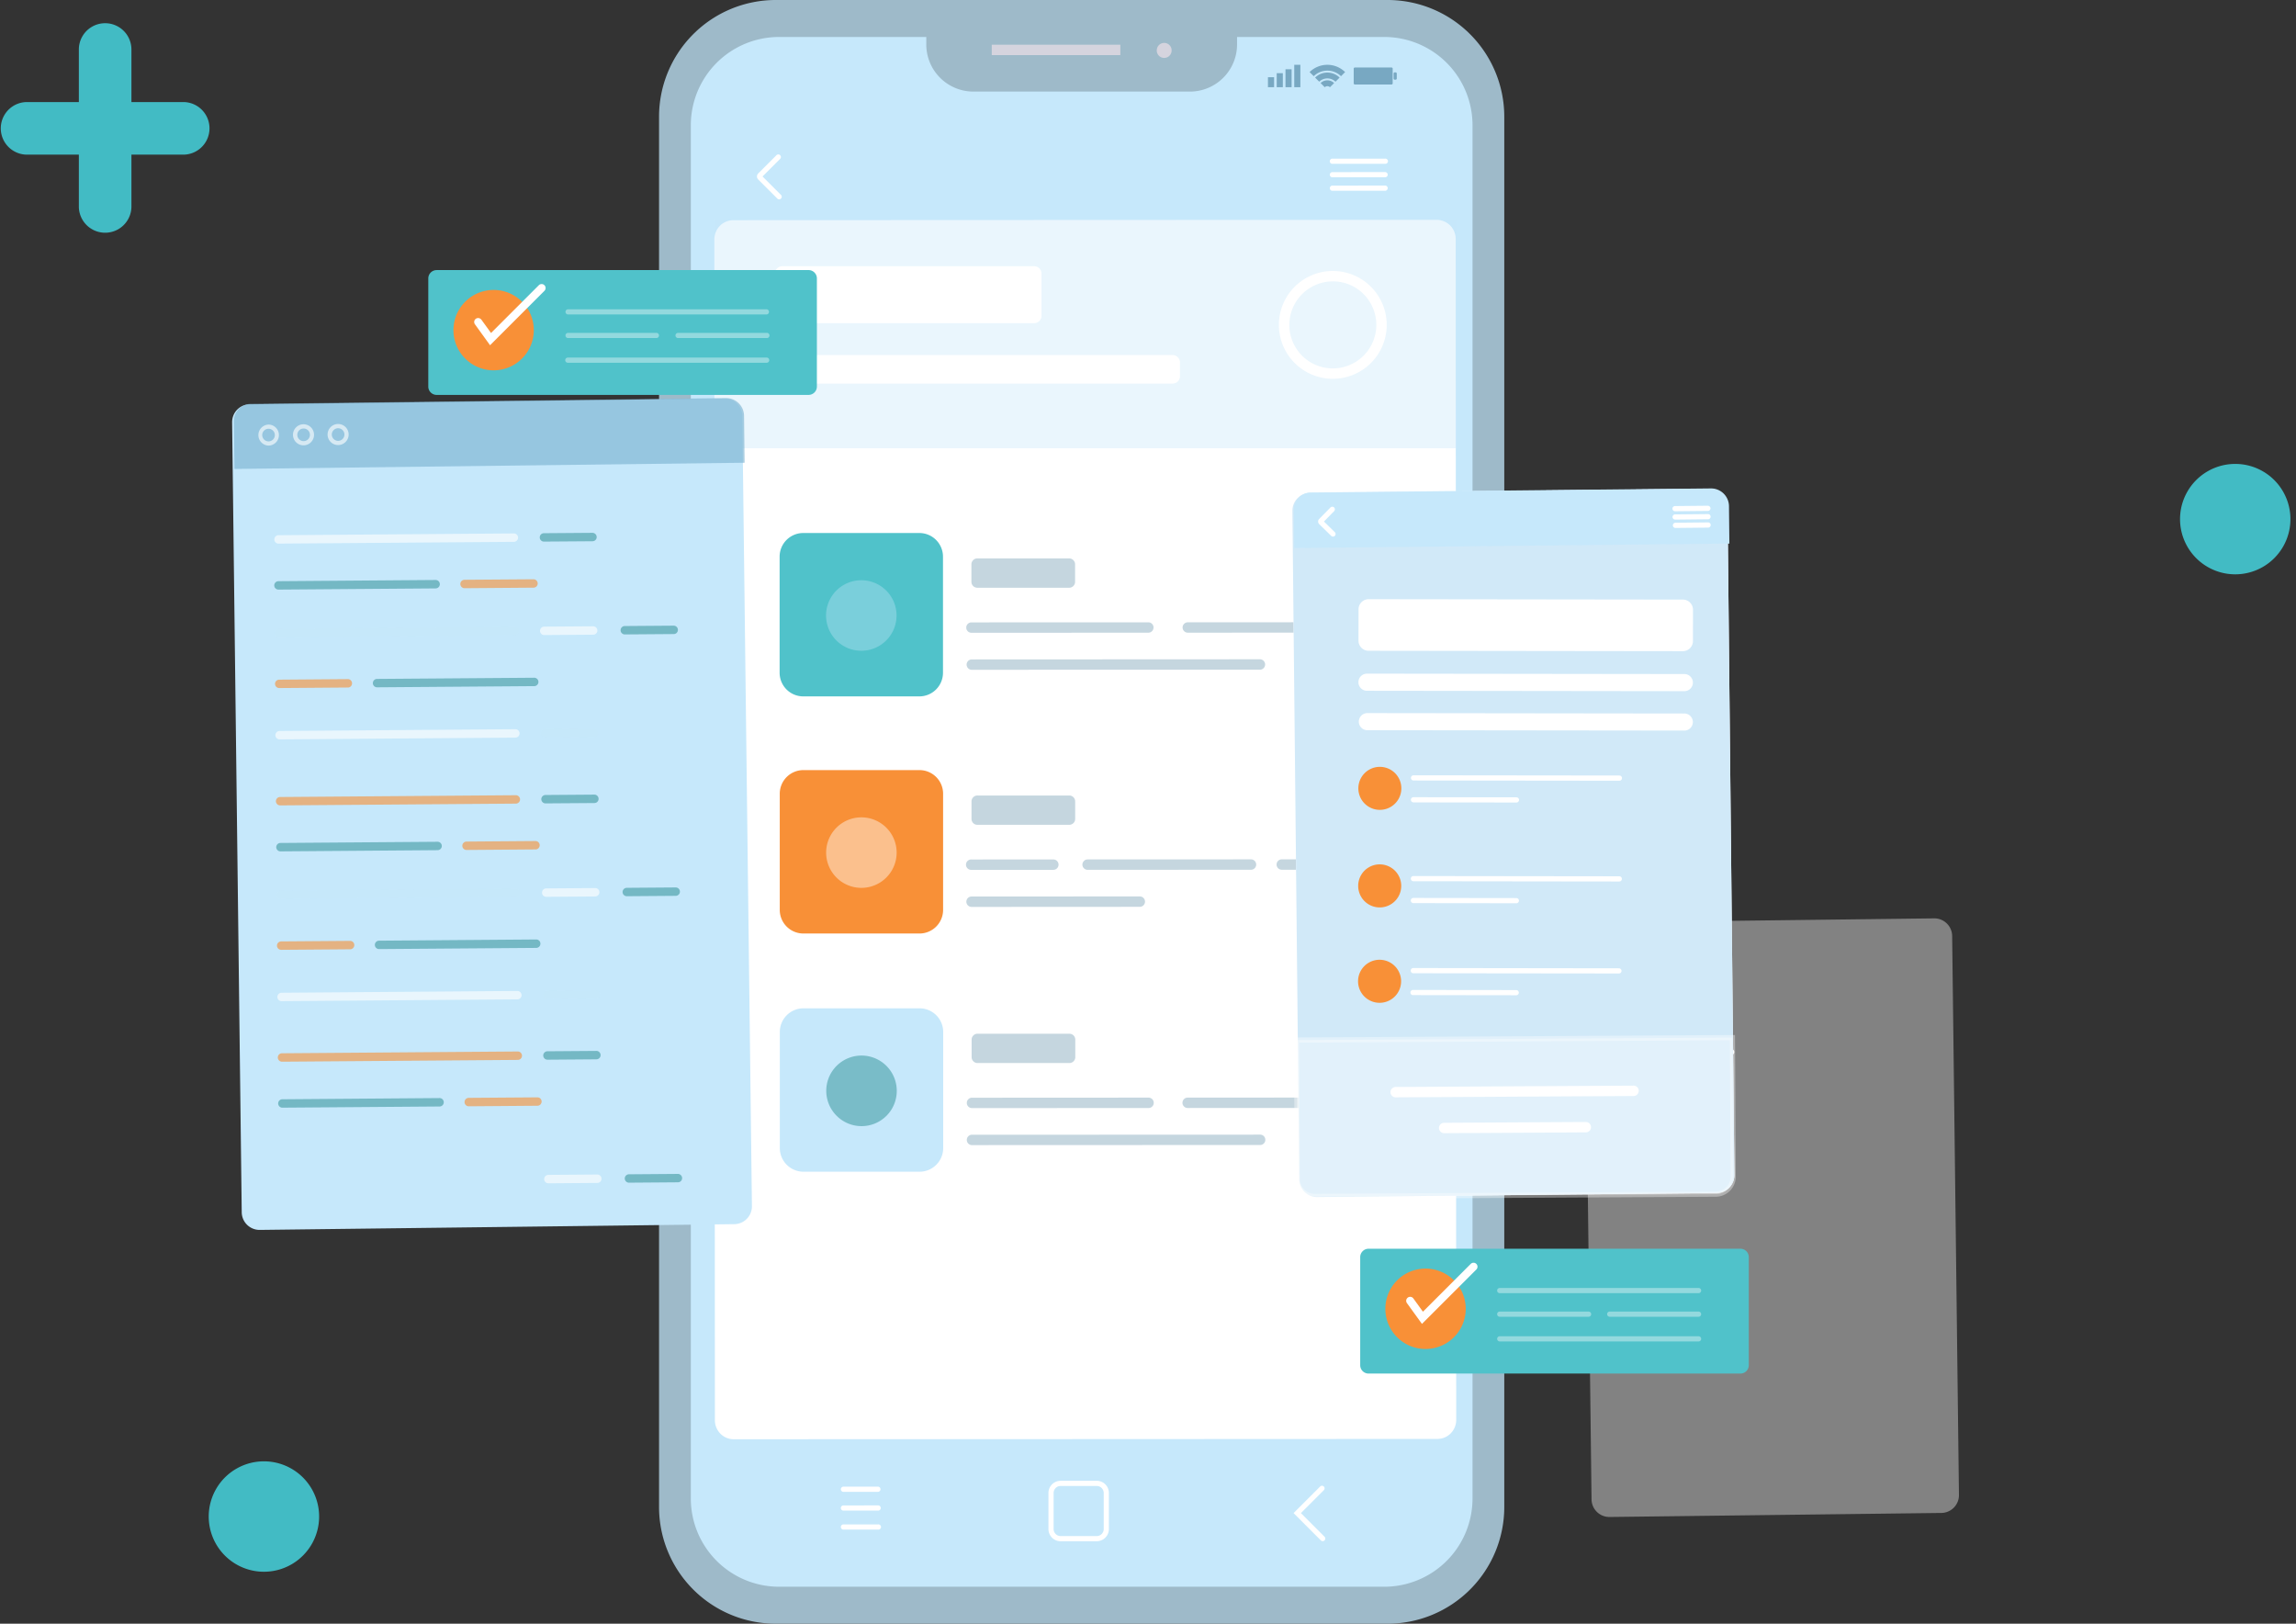 <svg width="99" height="70" fill="none" xmlns="http://www.w3.org/2000/svg"><rect width="100%" height="100%" fill="#333333" stroke="none"/><path d="M98.76 22.38a2.38 2.38 0 11-4.76 0 2.38 2.38 0 014.76 0zm-85 43a2.38 2.38 0 11-4.76 0 2.38 2.38 0 014.76 0zM7.933 4.4H5.667V2.134a1.133 1.133 0 10-2.267 0V4.4H1.134a1.134 1.134 0 000 2.267H3.4v2.266a1.134 1.134 0 002.267 0V6.667h2.266a1.134 1.134 0 000-2.267z" fill="#42BBC4"/><path d="M33.451 0h26.377a5.033 5.033 0 015.034 5.033v59.934A5.033 5.033 0 0159.829 70H33.45a5.033 5.033 0 01-5.033-5.033V5.033A5.033 5.033 0 0133.451 0z" fill="#9EBAC9"/><path d="M59.687 1.594H33.593a3.806 3.806 0 00-3.806 3.805v59.202a3.806 3.806 0 003.806 3.805h26.094a3.806 3.806 0 003.806-3.805V5.399a3.806 3.806 0 00-3.806-3.805z" fill="#C6E8FB"/><path d="M39.94 1.077h13.4v.839a2.032 2.032 0 01-2.033 2.032h-9.334a2.032 2.032 0 01-2.033-2.032v-.84z" fill="#9EBAC9"/><path d="M48.308 1.927h-5.545v.45h5.545v-.45zm2.209.225a.32.32 0 11-.638 0 .32.32 0 01.639 0z" fill="#D5D4DE"/><path d="M54.936 3.328h-.264v.432h.264v-.432zm.378-.174h-.264v.606h.264v-.606zm.378-.169h-.264v.775h.264v-.775zm.378-.192h-.264v.967h.264v-.967zm.576.492a.84.84 0 011.176 0l.177-.178a1.092 1.092 0 00-1.531 0l.178.178z" fill="#78A8C2"/><path d="M56.883 3.522a.504.504 0 01.701 0l.178-.177a.755.755 0 00-1.057 0l.178.177z" fill="#78A8C2"/><path d="M57.12 3.76a.166.166 0 01.226 0l.179-.179a.42.42 0 00-.583 0l.179.179zm1.3-.85H60a.05.05 0 01.05.05v.633a.05.05 0 01-.05.05h-1.58a.05.05 0 01-.05-.05V2.96a.05.05 0 01.05-.05zm1.72.21h.036a.05.05 0 01.05.049v.216a.05.05 0 01-.05.05h-.036a.05.05 0 01-.05-.05v-.216a.05.05 0 01.05-.05z" fill="#78A8C2"/><path d="M62.768 10.305l.022 50.906a.83.83 0 01-.237.583.804.804 0 01-.573.24l-30.344.014a.804.804 0 01-.573-.24.83.83 0 01-.238-.583l-.022-50.906a.833.833 0 01.237-.582.81.81 0 01.573-.242l30.345-.013c.214 0 .42.087.573.24a.83.83 0 01.237.583zM57.45 7.063a.112.112 0 110-.224h2.274a.112.112 0 110 .223l-2.273.001zm.001.581a.112.112 0 110-.224l2.273-.001a.112.112 0 010 .224h-2.273zm0 .581a.112.112 0 010-.224L59.724 8a.112.112 0 010 .224h-2.273zm-23.854.37a.111.111 0 01-.079-.033l-.826-.825a.183.183 0 010-.258l.794-.794a.112.112 0 01.158.158l-.765.765.797.796a.112.112 0 01-.079.19zm12.136 57.851a.527.527 0 01-.526-.526v-1.555a.527.527 0 01.525-.526l1.555-.001a.526.526 0 01.527.526v1.555a.527.527 0 01-.526.526l-1.554.001zm1.554-2.384h-1.555a.303.303 0 00-.302.303v1.555a.304.304 0 00.303.302h1.555a.303.303 0 00.303-.303v-1.555a.304.304 0 00-.304-.302zm-10.919.254a.112.112 0 010-.224h1.496a.112.112 0 010 .223h-1.496zm0 .808a.111.111 0 01-.08-.19.111.111 0 01.08-.033l1.497-.001a.112.112 0 010 .224h-1.497zm0 .819a.112.112 0 010-.224h1.497a.112.112 0 110 .223h-1.497zm20.665.498a.112.112 0 01-.08-.033l-1.176-1.176 1.146-1.147a.112.112 0 11.158.159l-.988.988 1.019 1.018a.112.112 0 01-.08.191z" fill="#fff"/><path opacity=".36" d="M62.79 9.482H30.803v9.842H62.79V9.482z" fill="#C6E8FB"/><path d="M33.729 11.477h10.864a.316.316 0 01.315.316v1.825a.315.315 0 01-.315.315H33.729a.315.315 0 01-.316-.316v-1.824a.316.316 0 01.316-.316zm.001 3.831h16.833a.316.316 0 01.316.315v.597a.316.316 0 01-.316.316H33.73a.316.316 0 01-.315-.316v-.597a.316.316 0 01.315-.315zm23.739 1.022a2.323 2.323 0 11-.002-4.648h.002a2.324 2.324 0 010 4.648zm0-4.2h-.002a1.878 1.878 0 00-1.325 3.203 1.876 1.876 0 001.327.55 1.878 1.878 0 001.876-1.878 1.876 1.876 0 00-1.876-1.876z" fill="#fff"/><path d="M34.635 22.979h5.006a1.019 1.019 0 011.019 1.018v5.006a1.019 1.019 0 01-1.02 1.019h-5.005a1.019 1.019 0 01-1.019-1.019v-5.006a1.019 1.019 0 011.02-1.018z" fill="#50C2CA"/><path opacity=".36" d="M38.658 26.535a1.52 1.52 0 11-3.04 0 1.52 1.52 0 013.04 0z" fill="#C6E8FB"/><path d="M42.14 24.074h3.961a.254.254 0 01.255.255v.754a.254.254 0 01-.255.255h-3.96a.254.254 0 01-.255-.255v-.754a.255.255 0 01.254-.255zm-.253 3.206a.224.224 0 010-.448l7.628-.003a.223.223 0 110 .447l-7.628.004zm.001 1.596a.224.224 0 010-.447l12.438-.006a.223.223 0 110 .448l-12.438.005zm9.328-1.6a.223.223 0 110-.448l7.628-.003a.224.224 0 010 .448l-7.628.003z" opacity=".6" fill="#9EBAC9"/><path d="M34.644 43.47h5.006a1.019 1.019 0 011.019 1.019v5.005a1.019 1.019 0 01-1.02 1.02h-5.005a1.019 1.019 0 01-1.019-1.02V44.49a1.019 1.019 0 011.02-1.02z" fill="#C6E8FB"/><path opacity=".57" d="M38.667 47.026a1.518 1.518 0 01-2.594 1.076 1.52 1.52 0 112.594-1.076z" fill="#409BA2"/><path d="M42.15 44.565h3.96a.255.255 0 01.255.255v.754a.255.255 0 01-.255.255h-3.96a.255.255 0 01-.255-.255v-.754a.255.255 0 01.254-.255zm-.254 3.206a.224.224 0 010-.447l7.628-.004a.224.224 0 010 .448l-7.628.003zm0 1.596a.224.224 0 010-.447l12.44-.005a.223.223 0 110 .447l-12.44.005zm9.329-1.6a.224.224 0 110-.447l7.628-.004a.224.224 0 010 .448l-7.628.003z" opacity=".6" fill="#9EBAC9"/><path d="M34.64 33.2h5.005a1.019 1.019 0 011.02 1.02v5.005a1.019 1.019 0 01-1.02 1.02H34.64a1.019 1.019 0 01-1.018-1.02V34.22a1.019 1.019 0 011.018-1.02z" fill="#F89037"/><path opacity=".43" d="M37.142 38.277a1.52 1.52 0 100-3.04 1.52 1.52 0 000 3.04z" fill="#fff"/><path d="M42.145 34.295h3.96a.255.255 0 01.255.255v.754a.255.255 0 01-.255.255h-3.96a.254.254 0 01-.255-.255v-.754a.254.254 0 01.255-.255zm-.254 3.206a.224.224 0 110-.447l3.528-.002a.224.224 0 010 .448l-3.528.001zm.001 1.597a.224.224 0 010-.448l7.24-.003a.224.224 0 110 .447l-7.24.004zm5.004-1.599a.224.224 0 010-.448l7.045-.003a.224.224 0 010 .448l-7.045.003zm8.357-.004a.224.224 0 010-.447l3.528-.002a.224.224 0 010 .448l-3.528.001z" opacity=".6" fill="#9EBAC9"/><path opacity=".39" d="M69.09 39.766l14.307-.174a.769.769 0 01.777.759l.293 24.097a.768.768 0 01-.759.777l-14.306.174a.768.768 0 01-.777-.759l-.293-24.097a.768.768 0 01.759-.777z" fill="#fff"/><path d="M69.473 41.05a.327.327 0 11-.005-.653.327.327 0 01.005.653zm-.004-.522a.196.196 0 00-.19.236.196.196 0 10.19-.236zm1.094.514a.326.326 0 11-.005-.653.326.326 0 01.004.653zm-.004-.522a.196.196 0 00-.036.388.195.195 0 10.036-.388zm1.063.514a.326.326 0 11-.005-.652.326.326 0 01.005.652zm-.004-.522a.196.196 0 00-.19.236.196.196 0 10.19-.236zm3.031 4.973l-4.881.037a.13.13 0 01-.002-.26l4.88-.038a.129.129 0 01.094.038.13.13 0 01-.091.223zm-2.717 3.078l-2.14.016a.13.13 0 01-.123-.18.129.129 0 01.12-.081l2.141-.016a.13.13 0 01.002.26z" fill="#fff"/><path d="M56.487 21.249l17.225-.176a.768.768 0 01.776.76l.295 28.82a.768.768 0 01-.76.777l-17.226.176a.768.768 0 01-.776-.76l-.294-28.821a.769.769 0 01.76-.776z" fill="#fff"/><path d="M56.487 21.249l17.225-.176a.768.768 0 01.776.76l.295 28.82a.768.768 0 01-.76.777l-17.226.176a.768.768 0 01-.776-.76l-.294-28.821a.769.769 0 01.76-.776z" fill="#D1E9F8"/><path d="M74.551 21.822l.017 1.612-18.762.192-.017-1.65a.736.736 0 01.728-.743l17.253-.176a.772.772 0 01.781.765z" fill="#C6E8FB"/><path d="M72.236 22.04a.112.112 0 11-.001-.223l1.407-.014a.12.12 0 01.113.11.113.113 0 01-.068.104.113.113 0 01-.043.01l-1.407.014h-.001zm.004.36a.112.112 0 11-.001-.223l1.407-.014a.11.11 0 01.105.068.112.112 0 01-.06.147.114.114 0 01-.043.008l-1.407.015h-.001zm.003.36a.112.112 0 110-.224l1.407-.014a.112.112 0 11.002.224l-1.407.014h-.002zm-14.766.374a.11.11 0 01-.078-.032l-.517-.506a.156.156 0 01-.003-.22l.487-.497a.112.112 0 01.16.157l-.439.448.468.458a.111.111 0 01-.016.173.111.111 0 01-.062.019z" fill="#fff"/><path opacity=".36" d="M56.694 51.69a.866.866 0 01-.867-.862l-.034-6.101 19.017-.107.035 6.1a.868.868 0 01-.862.873l-17.284.097h-.005zm-.676-6.74l.033 5.877a.643.643 0 00.643.64h.004l17.283-.098a.644.644 0 00.64-.647l-.033-5.877-18.57.104z" fill="#fff"/><path d="M58.576 27.62l.002-1.352a.436.436 0 01.437-.436l13.548.017a.436.436 0 01.436.437l-.002 1.351a.436.436 0 01-.437.436l-13.548-.017a.436.436 0 01-.436-.437zm14.05 2.177l-13.684-.017a.369.369 0 010-.738l13.685.017a.367.367 0 01.368.37.369.369 0 01-.37.368zm-.002 1.699L58.94 31.48a.369.369 0 010-.737l13.685.017a.367.367 0 01.368.37.368.368 0 01-.37.367z" fill="#fff"/><path d="M60.424 33.988a.927.927 0 11-1.854-.002.927.927 0 011.854.002zm-.005 4.206a.928.928 0 11-1.856-.003.928.928 0 011.856.002zm-.006 4.081a.928.928 0 11-1.855-.002.928.928 0 011.855.002z" fill="#F89037"/><path d="M69.826 33.658l-8.876-.01a.112.112 0 110-.224l8.876.01a.112.112 0 01.112.113.112.112 0 01-.112.111zm-4.439.939l-4.438-.005a.112.112 0 01-.08-.191.112.112 0 01.08-.033l4.438.006a.112.112 0 01.112.112.112.112 0 01-.112.111zm4.433 3.405l-8.876-.011a.112.112 0 01-.111-.112.112.112 0 01.111-.112l8.877.011a.112.112 0 010 .224zm-4.439.938l-4.438-.005a.112.112 0 110-.224l4.439.006a.112.112 0 110 .224zm4.435 3.028l-8.876-.01a.11.11 0 01-.08-.034.111.111 0 010-.158.111.111 0 01.08-.033l8.876.012a.112.112 0 010 .223zm-4.44.939l-4.438-.006a.112.112 0 110-.223l4.439.005a.112.112 0 110 .224z" fill="#fff"/><path opacity=".36" d="M73.982 51.48l-17.283.098a.755.755 0 01-.76-.75l-.033-5.99 18.793-.106.034 5.99a.755.755 0 01-.75.759z" fill="#fff"/><path d="M60.18 47.308a.223.223 0 11-.002-.447l10.272-.058a.224.224 0 01.002.447l-10.271.058h-.001zm2.09 1.544a.223.223 0 11-.001-.447l6.107-.034h.001a.223.223 0 01.16.381.224.224 0 01-.158.066l-6.108.035z" fill="#fff"/><path d="M18.827 11.643h16.036a.36.36 0 01.36.36v4.661a.36.36 0 01-.36.361H18.827a.36.36 0 01-.36-.36v-4.661a.36.36 0 01.36-.36z" fill="#50C2CA"/><path d="M21.284 15.965a1.732 1.732 0 110-3.465 1.732 1.732 0 010 3.465z" fill="#F89037"/><path d="M21.13 14.883l-.647-.896a.17.17 0 01.229-.246.158.158 0 01.048.045l.413.57 2.06-2.06a.17.17 0 01.121-.05.171.171 0 01.121.292l-2.344 2.345z" fill="#fff"/><path opacity=".38" d="M33.057 13.557h-8.573a.112.112 0 010-.223h8.573a.112.112 0 010 .223zm-4.742 1.017h-3.831a.112.112 0 010-.223h3.83a.112.112 0 010 .223zm4.742 0h-3.83a.112.112 0 010-.223h3.83a.112.112 0 110 .223zm0 1.065h-8.573a.112.112 0 010-.224h8.573a.112.112 0 010 .224z" fill="#fff"/><path d="M59.01 53.835h16.035a.36.36 0 01.36.36v4.661a.36.36 0 01-.36.36H59.01a.36.36 0 01-.36-.36v-4.66a.36.36 0 01.36-.361z" fill="#50C2CA"/><path d="M61.467 58.157a1.733 1.733 0 110-3.466 1.733 1.733 0 010 3.466z" fill="#F89037"/><path d="M61.313 57.075l-.648-.896a.171.171 0 11.278-.2l.412.57 2.06-2.06a.17.17 0 11.243.241l-2.345 2.345zm-.552-.966z" fill="#fff"/><path opacity=".38" d="M73.24 55.75h-8.574a.112.112 0 01-.079-.191.111.111 0 01.079-.033h8.574a.112.112 0 01.112.112.112.112 0 01-.112.112zm-4.743 1.017h-3.831a.112.112 0 01-.079-.191.111.111 0 01.079-.033h3.831a.112.112 0 010 .224zm4.743 0h-3.831a.112.112 0 010-.224h3.83a.112.112 0 010 .224zm0 1.064h-8.574a.112.112 0 01-.079-.19.112.112 0 01.079-.034h8.574a.112.112 0 010 .224z" fill="#fff"/><path d="M10.768 17.43l20.463-.25a.769.769 0 01.777.76l.414 34.057a.768.768 0 01-.759.778l-20.462.248a.77.77 0 01-.778-.759l-.414-34.057a.769.769 0 01.76-.778z" fill="#C6E8FB"/><path opacity=".61" d="M32.082 17.926l.024 2.023-21.998.268-.025-2.062a.736.736 0 01.726-.744l20.49-.249a.772.772 0 01.783.764z" fill="#78B1D0"/><path opacity=".61" d="M11.598 19.21a.453.453 0 11-.007-.906.453.453 0 01.007.905zm-.005-.725a.272.272 0 10.004.543.272.272 0 00-.004-.543zm1.518.713a.454.454 0 11-.006-.907.454.454 0 01.006.907zm-.005-.724a.272.272 0 10.004.543.272.272 0 00-.004-.543zm1.476.713a.454.454 0 11-.006-.908.454.454 0 01.006.908zm-.005-.725a.272.272 0 10.004.544.272.272 0 00-.004-.544z" fill="#fff"/><path opacity=".61" d="M25.612 31.774l-2.11.016a.181.181 0 11-.003-.362l2.11-.016a.182.182 0 01.182.18.183.183 0 01-.11.168.18.18 0 01-.07.014zm-3.422-4.386l-10.167.077a.181.181 0 01-.003-.363l10.167-.077a.181.181 0 01.002.363z" fill="#C6E8FB"/><path opacity=".61" d="M22.159 23.36l-10.166.076a.182.182 0 01-.003-.362l10.166-.077a.182.182 0 01.183.18.182.182 0 01-.18.182z" fill="#fff"/><path opacity=".61" d="M25.547 23.334l-2.11.015a.182.182 0 01-.002-.362l2.11-.016a.18.18 0 01.168.11.18.18 0 01-.166.253z" fill="#409BA2"/><path opacity=".61" d="M25.578 27.362l-2.11.016a.181.181 0 01-.003-.363l2.11-.015a.18.18 0 01.168.11.179.179 0 01.002.139.182.182 0 01-.167.113z" fill="#fff"/><path opacity=".61" d="M29.052 27.335l-2.11.016a.182.182 0 01-.183-.18.181.181 0 01.18-.182l2.11-.016a.182.182 0 01.13.309.181.181 0 01-.127.053zm-10.267-1.968l-6.777.051a.181.181 0 11-.003-.362l6.777-.052a.18.18 0 01.169.111.179.179 0 010 .139.181.181 0 01-.166.113z" fill="#409BA2"/><path opacity=".61" d="M23.005 25.335l-2.973.023a.181.181 0 01-.003-.363l2.973-.022a.182.182 0 01.183.18.184.184 0 01-.052.128.181.181 0 01-.128.054z" fill="#F89037"/><path opacity=".61" d="M25.697 43.059l-2.11.016a.181.181 0 01-.003-.363l2.11-.016a.18.18 0 01.183.18.183.183 0 01-.11.168.18.18 0 01-.07.015zm-3.422-4.386l-10.166.077a.182.182 0 01-.183-.18.183.183 0 01.11-.168.18.18 0 01.07-.014l10.166-.077a.181.181 0 11.003.362z" fill="#C6E8FB"/><path opacity=".61" d="M22.223 31.8l-10.166.076a.181.181 0 01-.003-.362l10.166-.077a.18.18 0 01.168.11.18.18 0 01-.165.252z" fill="#fff"/><path opacity=".61" d="M23.037 29.58l-6.777.051a.18.18 0 01-.183-.18.181.181 0 01.18-.182l6.777-.051a.181.181 0 01.003.362z" fill="#409BA2"/><path opacity=".61" d="M15.013 29.64l-2.973.023a.182.182 0 01-.13-.308.181.181 0 01.127-.054l2.973-.023a.182.182 0 01.003.363zm7.231 5.005l-10.166.077a.182.182 0 01-.13-.308.181.181 0 01.127-.054l10.166-.077a.181.181 0 01.003.362z" fill="#F89037"/><path opacity=".61" d="M25.633 34.62l-2.11.015a.182.182 0 01-.183-.18.181.181 0 01.18-.182l2.11-.016a.182.182 0 01.13.308.181.181 0 01-.127.054z" fill="#409BA2"/><path opacity=".61" d="M25.663 38.648l-2.11.015a.183.183 0 01-.128-.052.181.181 0 01.126-.31l2.11-.016a.18.18 0 01.13.309.181.181 0 01-.128.053z" fill="#fff"/><path opacity=".61" d="M29.137 38.621l-2.11.016a.181.181 0 01-.002-.362l2.11-.016a.18.18 0 01.128.052.182.182 0 01.041.197.183.183 0 01-.167.113zM18.87 36.652l-6.777.052a.182.182 0 01-.13-.309.18.18 0 01.127-.054l6.778-.051a.181.181 0 01.002.362z" fill="#409BA2"/><path opacity=".61" d="M23.09 36.62l-2.973.023a.18.18 0 01-.182-.18.182.182 0 01.18-.182l2.973-.023a.181.181 0 11.002.363z" fill="#F89037"/><path opacity=".61" d="M22.308 43.084l-10.166.077a.181.181 0 11-.002-.362l10.166-.077a.18.18 0 01.168.11.18.18 0 01-.166.252z" fill="#fff"/><path opacity=".61" d="M23.123 40.865l-6.778.051a.181.181 0 01-.002-.362l6.777-.052a.184.184 0 01.129.052.183.183 0 01.04.198.18.18 0 01-.166.113z" fill="#409BA2"/><path opacity=".61" d="M15.098 40.925l-2.973.023a.181.181 0 11-.002-.362l2.973-.023a.181.181 0 01.002.362zm7.23 4.769l-10.166.077a.18.18 0 01-.168-.11.18.18 0 01.165-.253l10.167-.077a.182.182 0 01.13.309.181.181 0 01-.128.054z" fill="#F89037"/><path opacity=".61" d="M25.717 45.669l-2.11.016a.181.181 0 01-.003-.363l2.11-.016a.181.181 0 11.003.363z" fill="#409BA2"/><path opacity=".61" d="M25.757 50.998l-2.11.016a.181.181 0 11-.003-.363l2.11-.016a.182.182 0 01.183.18.184.184 0 01-.052.129.18.18 0 01-.128.054z" fill="#fff"/><path opacity=".61" d="M29.231 50.971l-2.11.016a.18.18 0 11-.002-.362l2.11-.016a.18.18 0 01.168.11.18.18 0 01-.166.252zm-10.277-3.269l-6.777.051a.18.18 0 01-.168-.11.18.18 0 01.165-.252l6.778-.052a.181.181 0 11.002.363z" fill="#409BA2"/><path opacity=".61" d="M23.174 47.67l-2.973.023a.182.182 0 01-.003-.363l2.974-.022a.181.181 0 01.002.362z" fill="#F89037"/></svg>